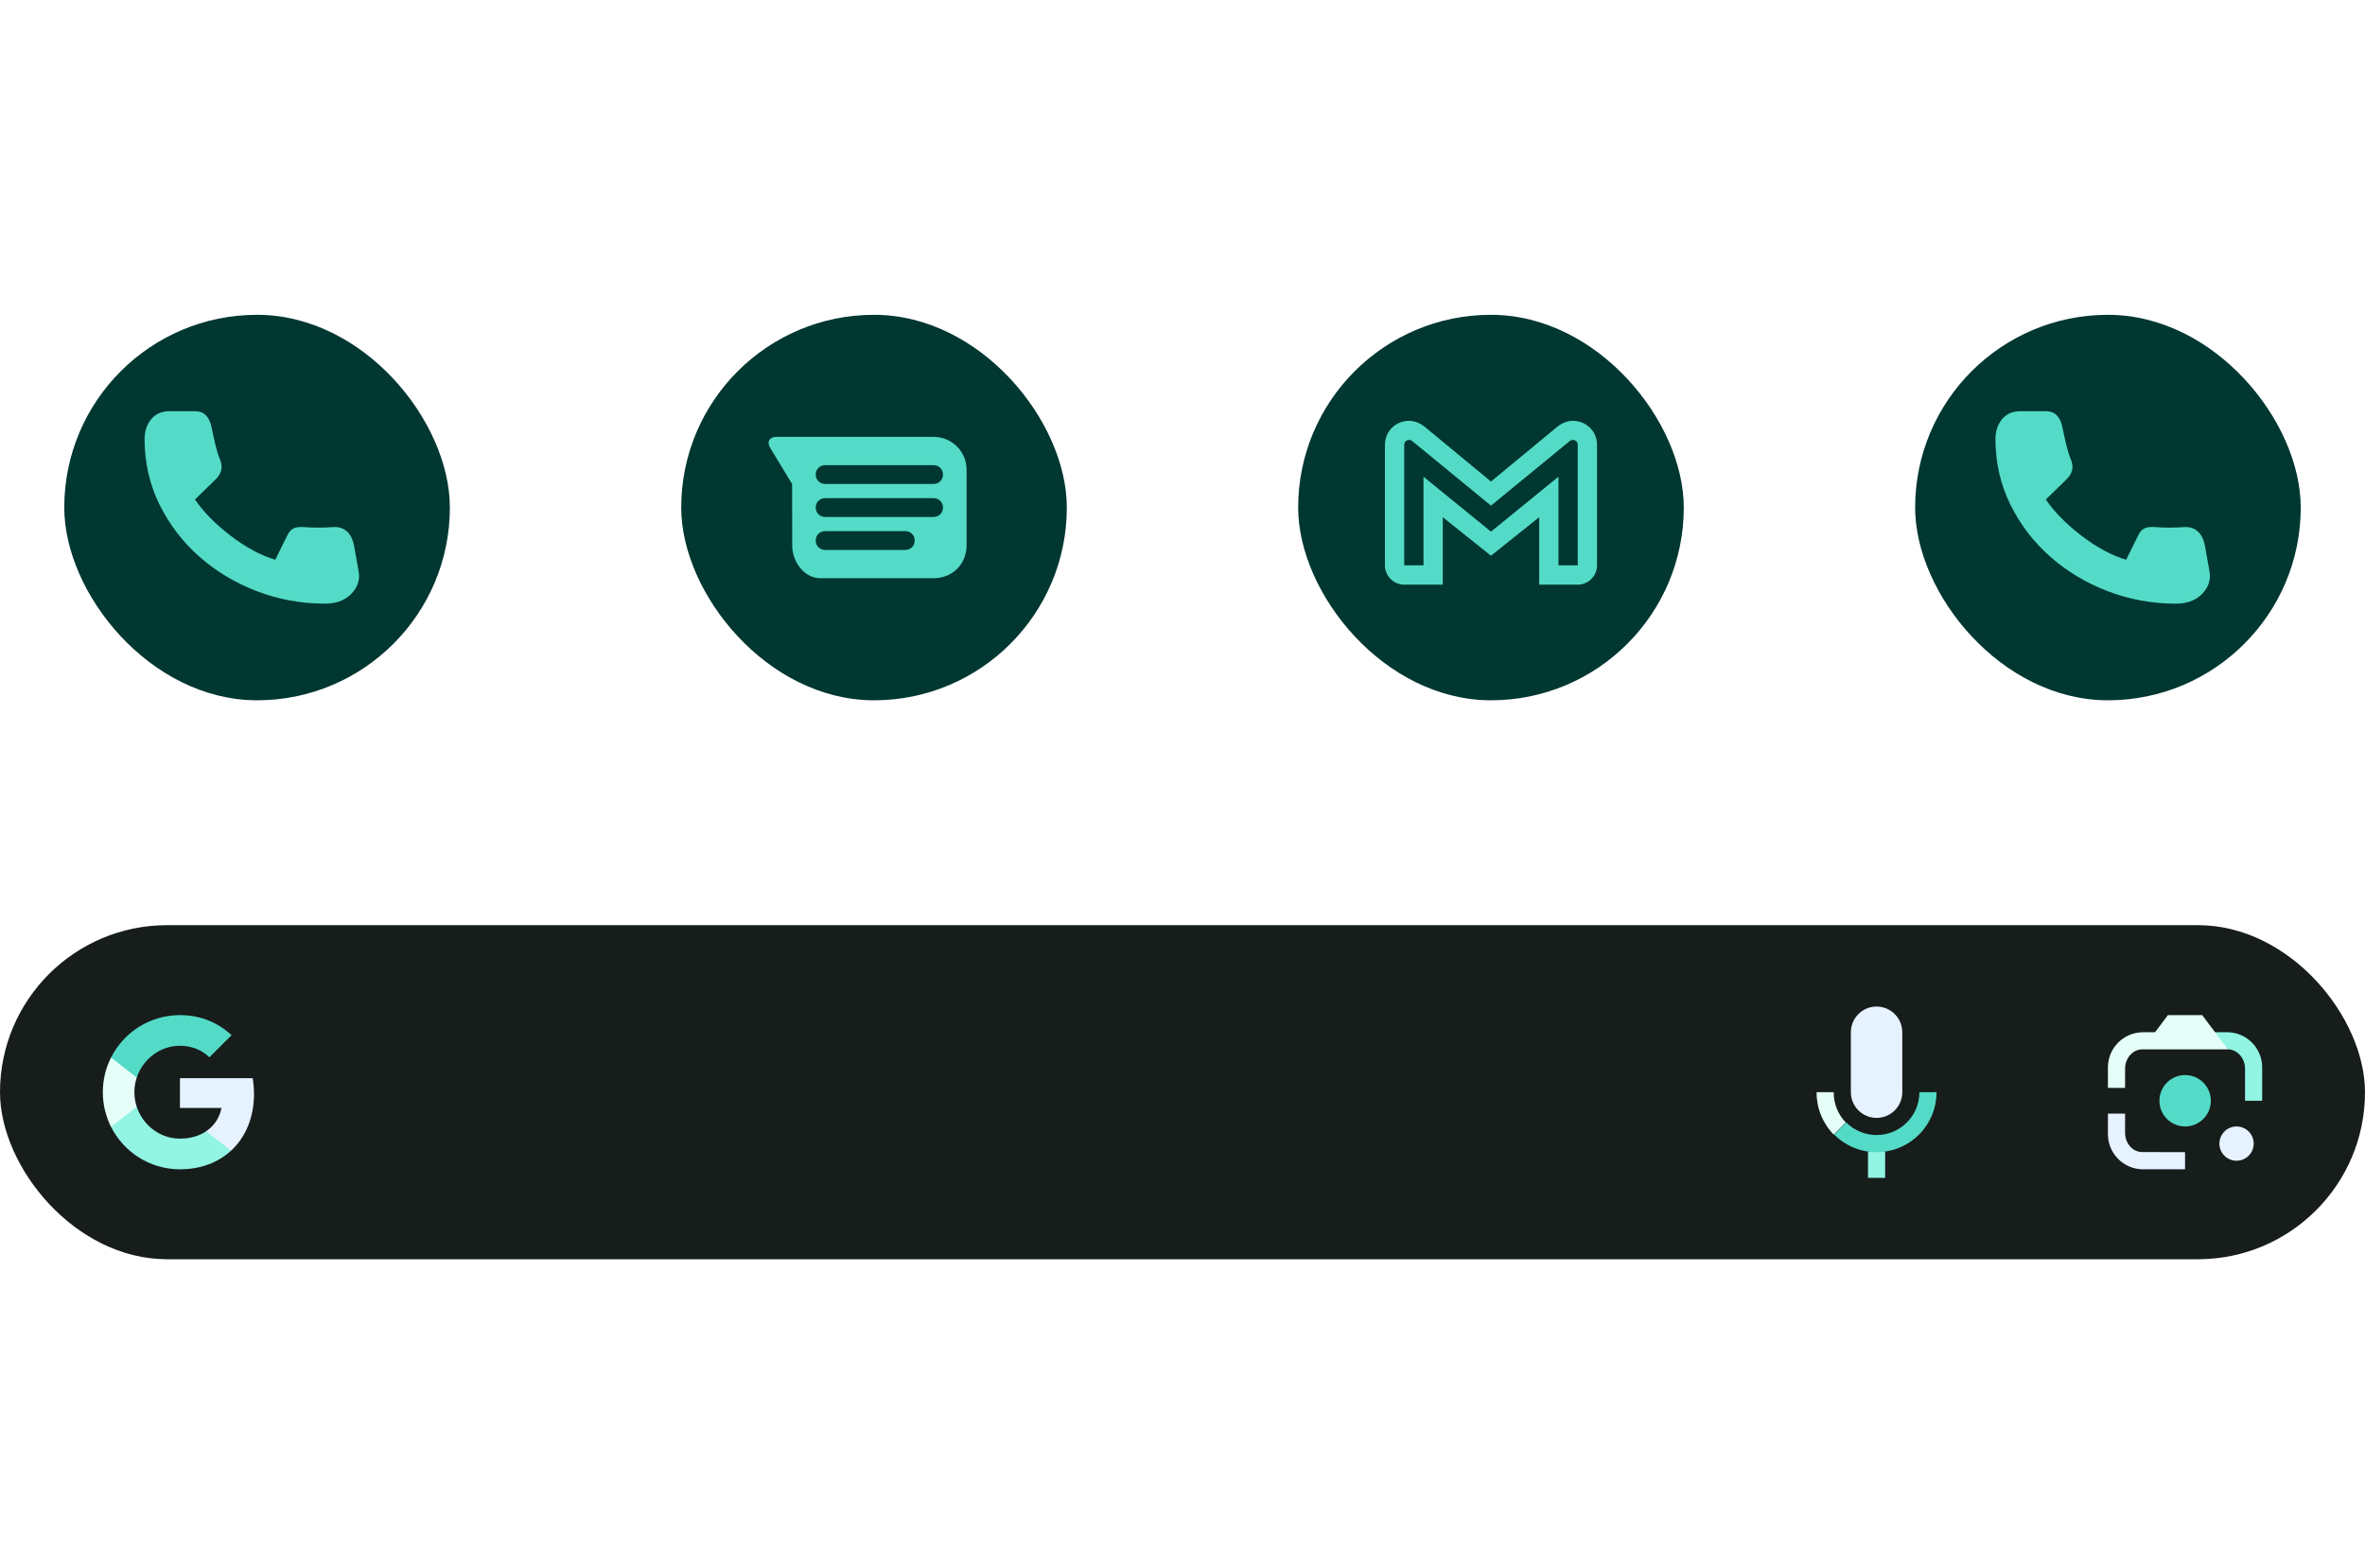 <svg width="368" height="244" viewBox="0 0 368 244" fill="none" xmlns="http://www.w3.org/2000/svg">
<g filter="url(#filter0_dd_16_11314)">
<rect x="10" y="48" width="60" height="60" rx="30" fill="#003731"/>
<path d="M50.542 92.958C46.875 92.958 43.354 92.312 39.979 91.021C36.604 89.729 33.618 87.938 31.021 85.646C28.424 83.354 26.354 80.646 24.812 77.521C23.271 74.396 22.5 71 22.5 67.333C22.5 66.111 22.84 65.083 23.521 64.25C24.201 63.417 25.167 63 26.417 63H30.292C31.042 63 31.625 63.215 32.042 63.646C32.458 64.076 32.75 64.694 32.917 65.5C33.083 66.333 33.271 67.194 33.479 68.083C33.688 68.972 33.931 69.764 34.208 70.458C34.458 71.042 34.535 71.59 34.438 72.104C34.34 72.618 34.056 73.111 33.583 73.583L30.333 76.75C31.667 78.694 33.521 80.576 35.896 82.396C38.271 84.215 40.583 85.458 42.833 86.125L44.75 82.25C45 81.75 45.319 81.41 45.708 81.229C46.097 81.049 46.639 80.986 47.333 81.042C48.056 81.097 48.771 81.125 49.479 81.125C50.188 81.125 50.986 81.097 51.875 81.042C52.708 80.986 53.41 81.208 53.979 81.708C54.549 82.208 54.931 83.014 55.125 84.125L55.792 87.875L55.875 88.583C55.875 89.75 55.396 90.771 54.438 91.646C53.479 92.521 52.181 92.958 50.542 92.958Z" fill="#54DBC7"/>
</g>
<g filter="url(#filter1_dd_16_11314)">
<rect x="106" y="48" width="60" height="60" rx="30" fill="#003731"/>
<path fill-rule="evenodd" clip-rule="evenodd" d="M120.761 67H145.262C148.107 67 150.395 69.244 150.403 72.133V83.867C150.403 86.822 148.181 89 145.269 89H127.669C125.11 89 123.269 86.419 123.269 83.867L123.255 74.333L119.874 68.76C119.243 67.777 119.757 67 120.761 67ZM128.396 84.599H140.862C141.61 84.599 142.329 84.041 142.329 83.132C142.329 82.223 141.61 81.665 140.862 81.665H128.396C127.648 81.665 126.929 82.223 126.929 83.132C126.929 84.041 127.648 84.599 128.396 84.599ZM145.263 79.466H128.396C127.655 79.466 126.929 78.909 126.929 77.999C126.929 77.09 127.655 76.533 128.396 76.533H145.263C146.003 76.533 146.729 77.09 146.729 77.999C146.729 78.909 146.003 79.466 145.263 79.466ZM128.397 74.332H145.263C146.004 74.332 146.73 73.775 146.73 72.866C146.73 71.957 146.011 71.399 145.271 71.399H128.397C127.656 71.399 126.93 71.957 126.93 72.866C126.93 73.775 127.656 74.332 128.397 74.332Z" fill="#54DBC7"/>
</g>
<g filter="url(#filter2_dd_16_11314)">
<rect x="202" y="48" width="60" height="60" rx="30" fill="#003731"/>
<path d="M244.75 64.5C244 64.5 243.1 64.8 242.35 65.4L232 73.95L221.65 65.4C220.9 64.8 220 64.5 219.25 64.5C217.3 64.5 215.5 66 215.5 68.25V87C215.5 88.65 216.85 90 218.5 90H224.5V79.5L232 85.5L239.5 79.5V90H245.5C247.15 90 248.5 88.65 248.5 87V68.25C248.5 66 246.7 64.5 244.75 64.5ZM245.5 87H242.5V73.2L232 81.75L221.5 73.2V87H218.5V68.22C218.5 67.59 219.235 67.245 219.73 67.635L232 77.7L244.27 67.635C244.765 67.245 245.5 67.59 245.5 68.22V87Z" fill="#54DBC7"/>
</g>
<g filter="url(#filter3_dd_16_11314)">
<rect x="298" y="48" width="60" height="60" rx="30" fill="#003731"/>
<path d="M338.542 92.958C334.875 92.958 331.354 92.312 327.979 91.021C324.604 89.729 321.618 87.938 319.021 85.646C316.424 83.354 314.354 80.646 312.812 77.521C311.271 74.396 310.5 71 310.5 67.333C310.5 66.111 310.84 65.083 311.521 64.25C312.201 63.417 313.167 63 314.417 63H318.292C319.042 63 319.625 63.215 320.042 63.646C320.458 64.076 320.75 64.694 320.917 65.5C321.083 66.333 321.271 67.194 321.479 68.083C321.688 68.972 321.931 69.764 322.208 70.458C322.458 71.042 322.535 71.59 322.438 72.104C322.34 72.618 322.056 73.111 321.583 73.583L318.333 76.75C319.667 78.694 321.521 80.576 323.896 82.396C326.271 84.215 328.583 85.458 330.833 86.125L332.75 82.25C333 81.75 333.319 81.41 333.708 81.229C334.097 81.049 334.639 80.986 335.333 81.042C336.056 81.097 336.771 81.125 337.479 81.125C338.188 81.125 338.986 81.097 339.875 81.042C340.708 80.986 341.41 81.208 341.979 81.708C342.549 82.208 342.931 83.014 343.125 84.125L343.792 87.875L343.875 88.583C343.875 89.75 343.396 90.771 342.438 91.646C341.479 92.521 340.181 92.958 338.542 92.958Z" fill="#54DBC7"/>
</g>
<g filter="url(#filter4_b_16_11314)">
<rect y="144" width="368" height="52" rx="26" fill="#171D1B"/>
</g>
<path d="M39.523 170.273C39.523 169.422 39.45 168.602 39.313 167.818H28V172.454H34.459C34.181 173.954 33.34 175.232 32.065 176.087V179.104H35.951C38.219 177.014 39.523 173.924 39.523 170.273Z" fill="#E6F2FF"/>
<path d="M32.066 176.087C30.993 176.807 29.613 177.227 28 177.227C24.877 177.227 22.228 175.12 21.281 172.281H17.276V175.389C19.251 179.311 23.311 182 28 182C31.239 182 33.966 180.936 35.953 179.104L32.066 176.087Z" fill="#92F4E2"/>
<path d="M20.909 170C20.909 169.206 21.041 168.439 21.281 167.719V164.61H17.276C16.461 166.231 16 168.061 16 170C16 171.939 16.461 173.769 17.276 175.391L21.281 172.283C21.041 171.561 20.909 170.794 20.909 170Z" fill="#E5FFF8"/>
<path d="M28 162.773C29.763 162.773 31.344 163.38 32.59 164.567L36.029 161.128C33.95 159.189 31.237 158 28 158C23.311 158 19.251 160.689 17.276 164.61L21.281 167.717C22.228 164.88 24.877 162.773 28 162.773Z" fill="#54DBC7"/>
<path d="M292 174C293.061 174 294.078 173.579 294.828 172.829C295.579 172.078 296 171.061 296 170V160.667C296 159.606 295.579 158.588 294.828 157.838C294.078 157.088 293.061 156.667 292 156.667C290.939 156.667 289.922 157.088 289.172 157.838C288.421 158.588 288 159.606 288 160.667V170C288 171.061 288.421 172.078 289.172 172.829C289.922 173.579 290.939 174 292 174Z" fill="#E6F2FF"/>
<path d="M293.333 179.227H290.666V183.333H293.333V179.227Z" fill="#92F4E2"/>
<path d="M285.333 170H282.666C282.648 172.466 283.607 174.839 285.333 176.6L287.213 174.72C285.988 173.456 285.312 171.76 285.333 170Z" fill="#E5FFF8"/>
<path d="M291.999 176.667C291.122 176.666 290.254 176.493 289.444 176.157C288.634 175.821 287.899 175.328 287.279 174.707L285.399 176.6C286.705 177.905 288.368 178.794 290.178 179.155C291.989 179.515 293.866 179.33 295.571 178.624C297.277 177.917 298.734 176.721 299.76 175.186C300.786 173.651 301.333 171.846 301.333 170H298.666C298.666 171.768 297.964 173.464 296.713 174.714C295.463 175.964 293.768 176.667 291.999 176.667Z" fill="#54DBC7"/>
<g clip-path="url(#clip0_16_11314)">
<path d="M348.012 180.667C349.485 180.667 350.679 179.473 350.679 178C350.679 176.527 349.485 175.333 348.012 175.333C346.539 175.333 345.345 176.527 345.345 178C345.345 179.473 346.539 180.667 348.012 180.667Z" fill="#E6F2FF"/>
<path d="M340.012 175.333C342.221 175.333 344.012 173.542 344.012 171.333C344.012 169.124 342.221 167.333 340.012 167.333C337.803 167.333 336.012 169.124 336.012 171.333C336.012 173.542 337.803 175.333 340.012 175.333Z" fill="#54DBC7"/>
<path d="M328 176.533C328 179.552 330.448 182 333.467 182H340V179.333L333.317 179.317C331.85 179.317 330.667 177.952 330.667 176.333V173.333H328V176.533Z" fill="#E6F2FF"/>
<path d="M352 166.133C352 163.115 349.552 160.667 346.533 160.667H343.333L346.667 163.333C348.133 163.333 349.333 164.715 349.333 166.333V171.333H352V166.133Z" fill="#92F4E2"/>
<path d="M342.667 158H337.333L335.333 160.667H333.467C330.448 160.667 328 163.115 328 166.133V169.333H330.667V166.333C330.667 164.715 331.867 163.333 333.333 163.333H346.667L342.667 158Z" fill="#E5FFF8"/>
</g>
<defs>
<filter id="filter0_dd_16_11314" x="4" y="42" width="72" height="72" filterUnits="userSpaceOnUse" color-interpolation-filters="sRGB">
<feFlood flood-opacity="0" result="BackgroundImageFix"/>
<feColorMatrix in="SourceAlpha" type="matrix" values="0 0 0 0 0 0 0 0 0 0 0 0 0 0 0 0 0 0 127 0" result="hardAlpha"/>
<feOffset/>
<feGaussianBlur stdDeviation="3"/>
<feComposite in2="hardAlpha" operator="out"/>
<feColorMatrix type="matrix" values="0 0 0 0 0 0 0 0 0 0 0 0 0 0 0 0 0 0 0.03 0"/>
<feBlend mode="normal" in2="BackgroundImageFix" result="effect1_dropShadow_16_11314"/>
<feColorMatrix in="SourceAlpha" type="matrix" values="0 0 0 0 0 0 0 0 0 0 0 0 0 0 0 0 0 0 127 0" result="hardAlpha"/>
<feOffset dy="1"/>
<feGaussianBlur stdDeviation="1.5"/>
<feComposite in2="hardAlpha" operator="out"/>
<feColorMatrix type="matrix" values="0 0 0 0 0 0 0 0 0 0 0 0 0 0 0 0 0 0 0.04 0"/>
<feBlend mode="normal" in2="effect1_dropShadow_16_11314" result="effect2_dropShadow_16_11314"/>
<feBlend mode="normal" in="SourceGraphic" in2="effect2_dropShadow_16_11314" result="shape"/>
</filter>
<filter id="filter1_dd_16_11314" x="100" y="42" width="72" height="72" filterUnits="userSpaceOnUse" color-interpolation-filters="sRGB">
<feFlood flood-opacity="0" result="BackgroundImageFix"/>
<feColorMatrix in="SourceAlpha" type="matrix" values="0 0 0 0 0 0 0 0 0 0 0 0 0 0 0 0 0 0 127 0" result="hardAlpha"/>
<feOffset/>
<feGaussianBlur stdDeviation="3"/>
<feComposite in2="hardAlpha" operator="out"/>
<feColorMatrix type="matrix" values="0 0 0 0 0 0 0 0 0 0 0 0 0 0 0 0 0 0 0.03 0"/>
<feBlend mode="normal" in2="BackgroundImageFix" result="effect1_dropShadow_16_11314"/>
<feColorMatrix in="SourceAlpha" type="matrix" values="0 0 0 0 0 0 0 0 0 0 0 0 0 0 0 0 0 0 127 0" result="hardAlpha"/>
<feOffset dy="1"/>
<feGaussianBlur stdDeviation="1.5"/>
<feComposite in2="hardAlpha" operator="out"/>
<feColorMatrix type="matrix" values="0 0 0 0 0 0 0 0 0 0 0 0 0 0 0 0 0 0 0.04 0"/>
<feBlend mode="normal" in2="effect1_dropShadow_16_11314" result="effect2_dropShadow_16_11314"/>
<feBlend mode="normal" in="SourceGraphic" in2="effect2_dropShadow_16_11314" result="shape"/>
</filter>
<filter id="filter2_dd_16_11314" x="196" y="42" width="72" height="72" filterUnits="userSpaceOnUse" color-interpolation-filters="sRGB">
<feFlood flood-opacity="0" result="BackgroundImageFix"/>
<feColorMatrix in="SourceAlpha" type="matrix" values="0 0 0 0 0 0 0 0 0 0 0 0 0 0 0 0 0 0 127 0" result="hardAlpha"/>
<feOffset/>
<feGaussianBlur stdDeviation="3"/>
<feComposite in2="hardAlpha" operator="out"/>
<feColorMatrix type="matrix" values="0 0 0 0 0 0 0 0 0 0 0 0 0 0 0 0 0 0 0.03 0"/>
<feBlend mode="normal" in2="BackgroundImageFix" result="effect1_dropShadow_16_11314"/>
<feColorMatrix in="SourceAlpha" type="matrix" values="0 0 0 0 0 0 0 0 0 0 0 0 0 0 0 0 0 0 127 0" result="hardAlpha"/>
<feOffset dy="1"/>
<feGaussianBlur stdDeviation="1.5"/>
<feComposite in2="hardAlpha" operator="out"/>
<feColorMatrix type="matrix" values="0 0 0 0 0 0 0 0 0 0 0 0 0 0 0 0 0 0 0.04 0"/>
<feBlend mode="normal" in2="effect1_dropShadow_16_11314" result="effect2_dropShadow_16_11314"/>
<feBlend mode="normal" in="SourceGraphic" in2="effect2_dropShadow_16_11314" result="shape"/>
</filter>
<filter id="filter3_dd_16_11314" x="292" y="42" width="72" height="72" filterUnits="userSpaceOnUse" color-interpolation-filters="sRGB">
<feFlood flood-opacity="0" result="BackgroundImageFix"/>
<feColorMatrix in="SourceAlpha" type="matrix" values="0 0 0 0 0 0 0 0 0 0 0 0 0 0 0 0 0 0 127 0" result="hardAlpha"/>
<feOffset/>
<feGaussianBlur stdDeviation="3"/>
<feComposite in2="hardAlpha" operator="out"/>
<feColorMatrix type="matrix" values="0 0 0 0 0 0 0 0 0 0 0 0 0 0 0 0 0 0 0.03 0"/>
<feBlend mode="normal" in2="BackgroundImageFix" result="effect1_dropShadow_16_11314"/>
<feColorMatrix in="SourceAlpha" type="matrix" values="0 0 0 0 0 0 0 0 0 0 0 0 0 0 0 0 0 0 127 0" result="hardAlpha"/>
<feOffset dy="1"/>
<feGaussianBlur stdDeviation="1.5"/>
<feComposite in2="hardAlpha" operator="out"/>
<feColorMatrix type="matrix" values="0 0 0 0 0 0 0 0 0 0 0 0 0 0 0 0 0 0 0.04 0"/>
<feBlend mode="normal" in2="effect1_dropShadow_16_11314" result="effect2_dropShadow_16_11314"/>
<feBlend mode="normal" in="SourceGraphic" in2="effect2_dropShadow_16_11314" result="shape"/>
</filter>
<filter id="filter4_b_16_11314" x="-75" y="69" width="518" height="202" filterUnits="userSpaceOnUse" color-interpolation-filters="sRGB">
<feFlood flood-opacity="0" result="BackgroundImageFix"/>
<feGaussianBlur in="BackgroundImageFix" stdDeviation="37.5"/>
<feComposite in2="SourceAlpha" operator="in" result="effect1_backgroundBlur_16_11314"/>
<feBlend mode="normal" in="SourceGraphic" in2="effect1_backgroundBlur_16_11314" result="shape"/>
</filter>
<clipPath id="clip0_16_11314">
<rect width="32" height="32" fill="white" transform="translate(324 154)"/>
</clipPath>
</defs>
</svg>
